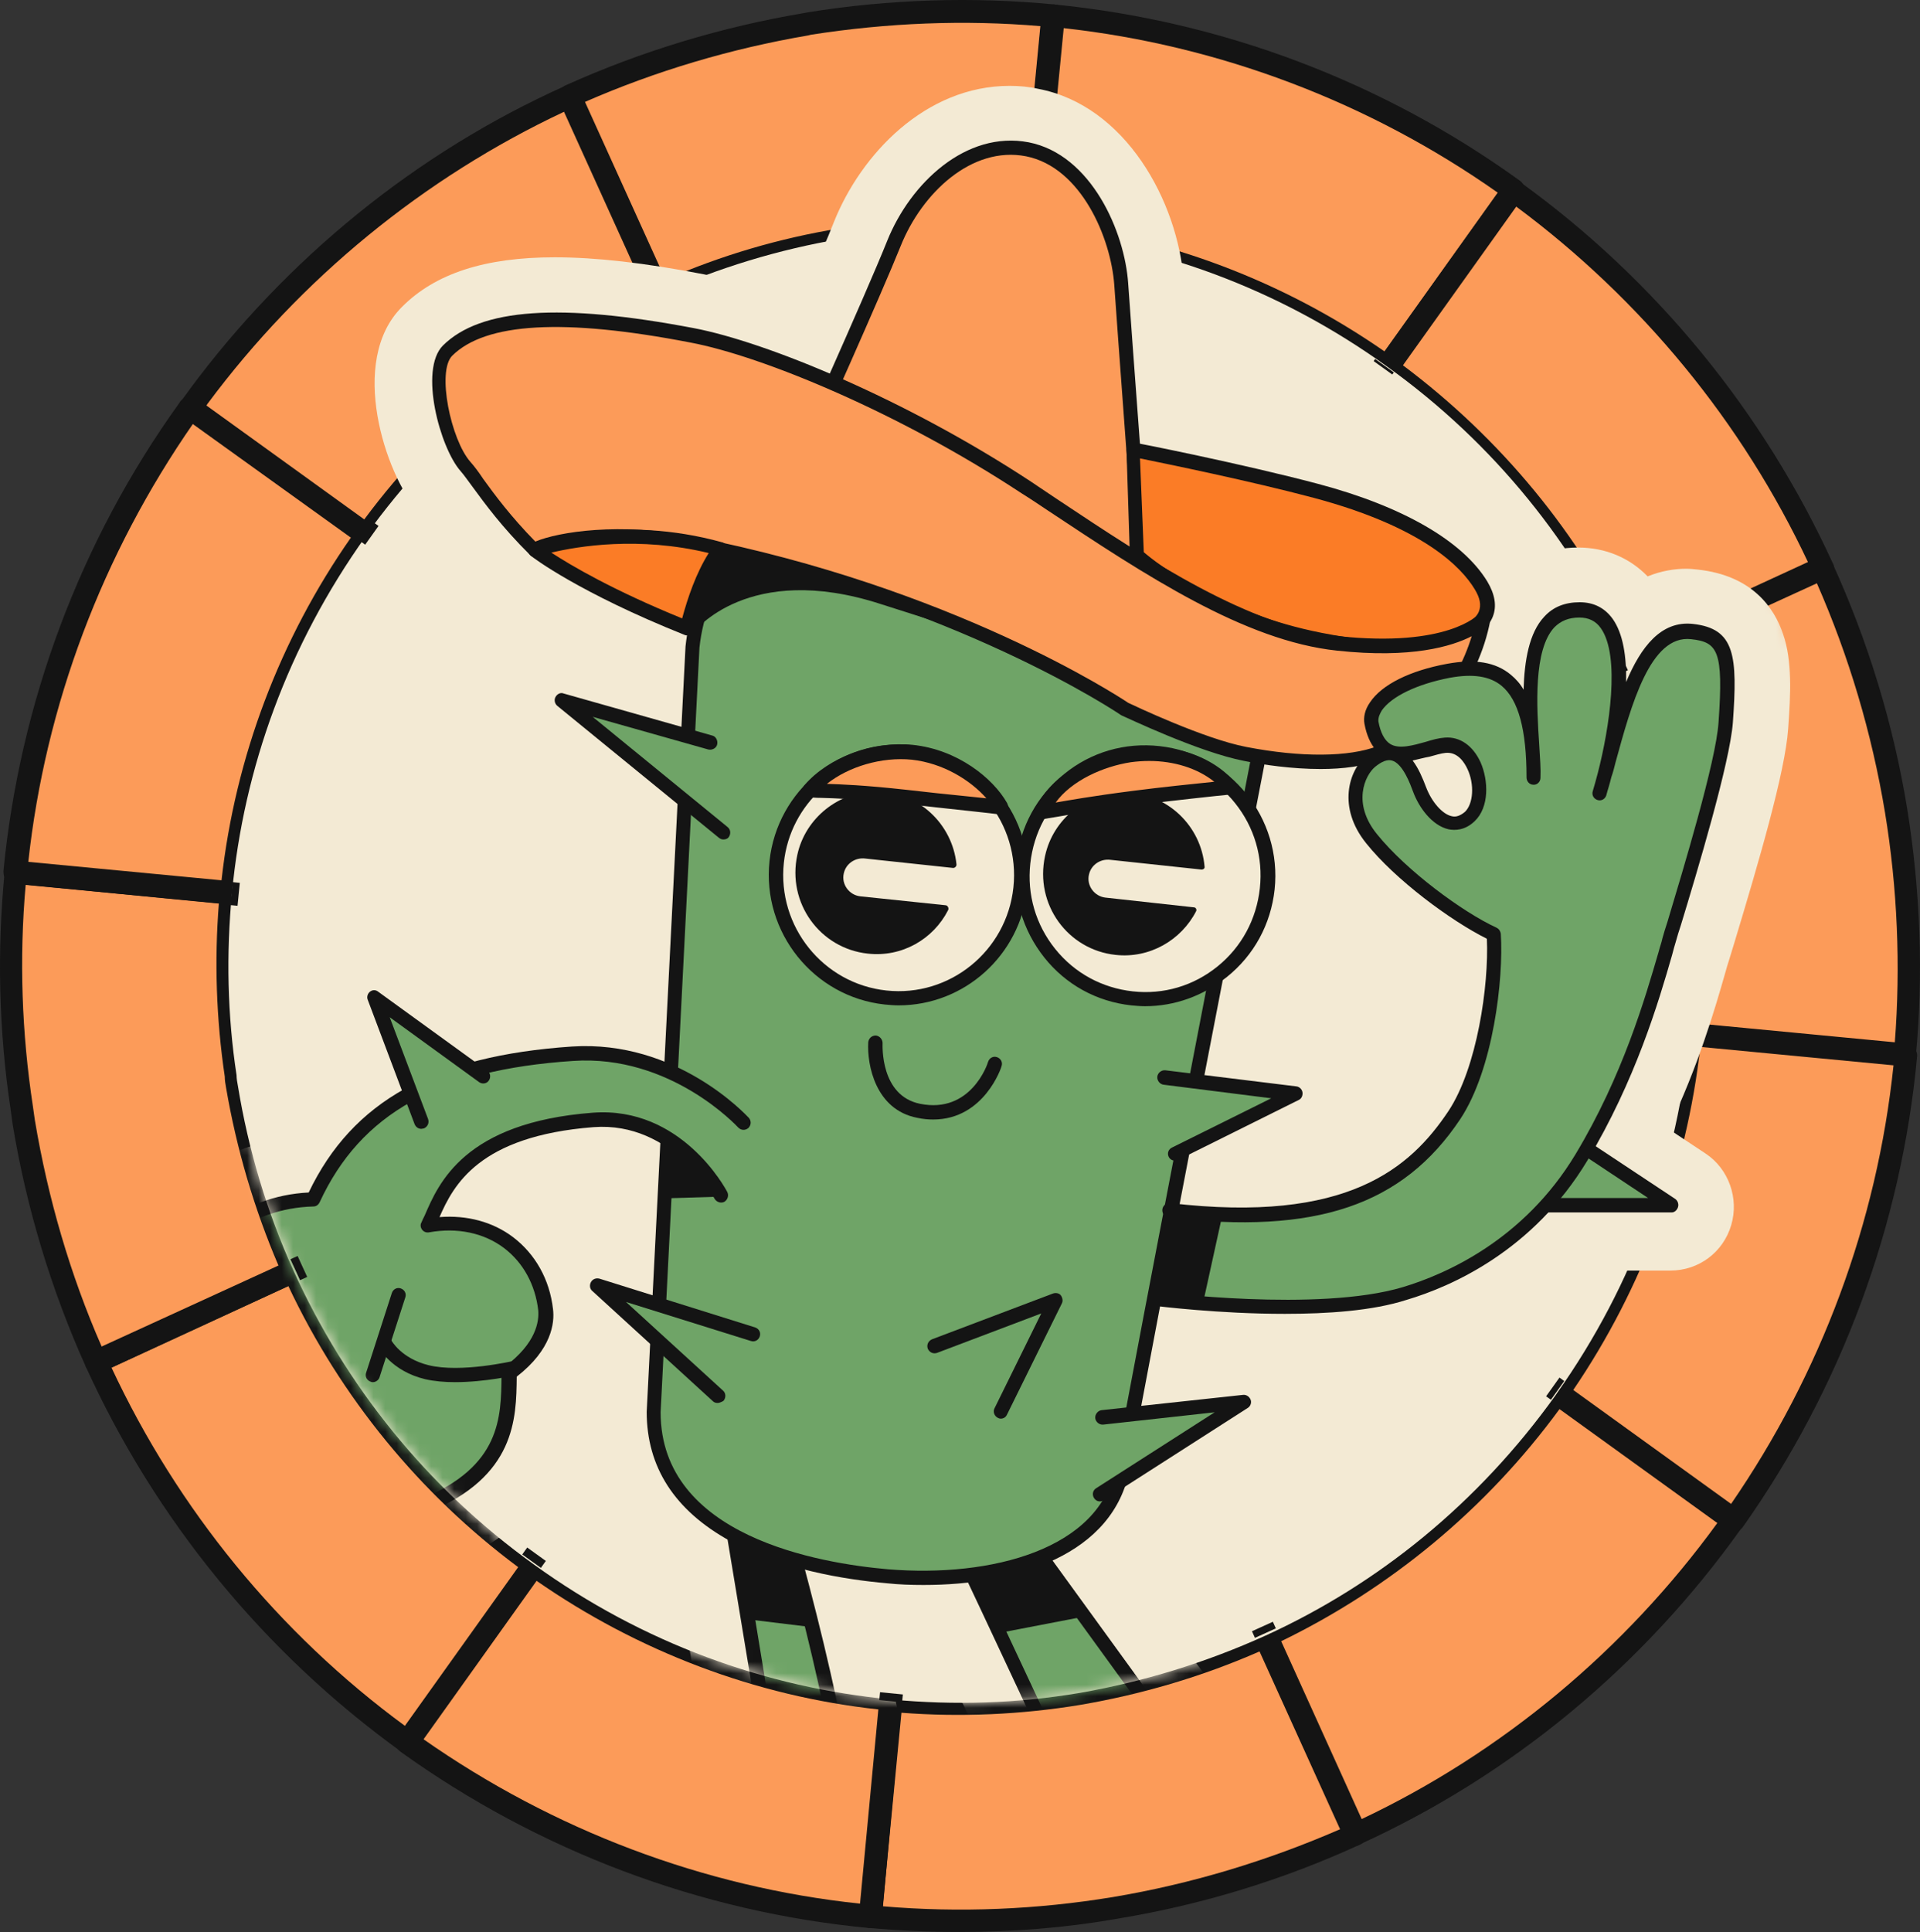 <svg width="167" height="168" viewBox="0 0 167 168" fill="none" xmlns="http://www.w3.org/2000/svg">
<rect x="0" y="0" width="167" height="168" fill="#333333" stroke="none"/>
<path d="M89.788 20.315C84.32 19.742 78.794 19.971 73.383 20.83L73.155 20.888C67.743 21.804 62.389 23.407 57.376 25.698L49.572 8.404C56.123 5.426 63.072 3.365 70.136 2.162L70.42 2.105C77.427 0.959 84.548 0.73 91.668 1.418L89.788 20.315Z" fill="#FC9B59"/>
<path d="M57.376 26.614C56.977 26.614 56.635 26.385 56.464 26.041L48.661 8.747C48.547 8.518 48.547 8.232 48.661 8.003C48.775 7.774 48.945 7.545 49.173 7.43C55.781 4.452 62.787 2.333 69.965 1.131L70.25 1.074C77.37 -0.072 84.605 -0.301 91.725 0.387C92.295 0.444 92.693 0.902 92.636 1.475L90.814 20.372C90.814 20.658 90.643 20.887 90.472 21.059C90.244 21.231 90.016 21.288 89.731 21.288C84.377 20.773 78.965 20.945 73.553 21.803L73.383 21.861C68.028 22.777 62.788 24.323 57.832 26.556C57.604 26.614 57.49 26.614 57.376 26.614ZM50.882 8.862L57.888 24.323C62.73 22.204 67.8 20.715 73.041 19.857L73.269 19.799C78.452 18.94 83.75 18.768 88.934 19.169L90.529 2.276C83.864 1.704 77.142 1.99 70.534 3.021L70.307 3.078C63.585 4.223 57.034 6.17 50.882 8.862Z" fill="#141414"/>
<path d="M131.599 16.535L120.606 31.939C111.15 25.125 100.497 21.288 89.731 20.257L91.554 1.36C105.567 2.791 119.352 7.716 131.599 16.535Z" fill="#FC9B59"/>
<path d="M120.604 32.969C120.376 32.969 120.205 32.912 120.034 32.797C111.091 26.327 100.553 22.375 89.672 21.287C89.103 21.23 88.704 20.772 88.761 20.199L90.584 1.302C90.584 1.016 90.754 0.787 90.925 0.615C91.153 0.443 91.382 0.386 91.666 0.386C106.249 1.817 120.262 7.086 132.224 15.733C132.452 15.905 132.566 16.134 132.623 16.363C132.68 16.649 132.623 16.878 132.452 17.107L121.458 32.511C121.23 32.855 120.946 32.969 120.604 32.969ZM90.869 19.398C101.464 20.6 111.604 24.437 120.433 30.564L130.288 16.763C119.066 8.861 106.021 3.936 92.521 2.447L90.869 19.398Z" fill="#141414"/>
<path d="M158.599 49.404L141.452 57.307C137.009 47.514 130.002 38.696 120.66 31.996L131.654 16.592C143.73 25.296 152.788 36.691 158.599 49.404Z" fill="#FC9B59"/>
<path d="M141.395 58.28C140.996 58.28 140.654 58.051 140.483 57.707C135.983 47.8 128.863 39.153 120.033 32.797C119.577 32.453 119.463 31.824 119.805 31.423L130.799 16.019C130.97 15.79 131.198 15.675 131.426 15.618C131.711 15.56 131.939 15.618 132.166 15.79C144.015 24.322 153.414 35.832 159.452 49.06C159.566 49.289 159.566 49.576 159.452 49.805C159.338 50.034 159.167 50.263 158.939 50.377L141.794 58.28C141.68 58.28 141.566 58.28 141.395 58.28ZM122.027 31.766C130.515 38.123 137.407 46.426 141.907 55.989L157.287 48.946C151.534 36.691 142.762 26.04 131.882 17.966L122.027 31.766Z" fill="#141414"/>
<path d="M165.721 91.78L146.923 89.948C147.435 84.45 147.207 78.953 146.353 73.57C145.442 67.958 143.789 62.461 141.397 57.249L158.543 49.347C161.619 56.104 163.784 63.205 164.923 70.42C166.119 77.521 166.404 84.679 165.721 91.78Z" fill="#FC9B59"/>
<path d="M165.721 92.754C165.664 92.754 165.664 92.754 165.607 92.754L146.809 90.921C146.24 90.864 145.841 90.406 145.898 89.833C146.41 84.45 146.182 79.067 145.328 73.742C144.416 68.187 142.765 62.804 140.429 57.708C140.315 57.478 140.315 57.192 140.429 56.963C140.543 56.734 140.714 56.505 140.942 56.391L158.088 48.488C158.601 48.259 159.17 48.488 159.398 49.003C162.474 55.761 164.696 62.976 165.892 70.363C167.031 77.464 167.316 84.737 166.633 91.895C166.633 92.181 166.462 92.41 166.291 92.582C166.177 92.696 165.949 92.754 165.721 92.754ZM148.005 89.031L164.81 90.635C165.322 83.992 165.038 77.235 163.955 70.649C162.816 63.778 160.823 57.078 158.031 50.721L142.651 57.765C144.816 62.747 146.41 68.015 147.265 73.398C148.176 78.609 148.404 83.878 148.005 89.031Z" fill="#141414"/>
<path d="M150.739 132.152L135.417 121.1C142.138 111.536 145.955 100.828 146.923 89.948L165.721 91.78C164.411 105.867 159.512 119.84 150.739 132.152Z" fill="#FC9B59"/>
<path d="M150.74 133.182C150.512 133.182 150.342 133.125 150.171 133.01L134.848 121.958C134.392 121.615 134.278 121.042 134.62 120.584C141.056 111.536 144.93 100.885 145.956 89.89C145.956 89.604 146.126 89.375 146.297 89.203C146.525 89.031 146.753 88.974 147.038 88.974L165.836 90.806C166.405 90.864 166.804 91.322 166.747 91.894C165.38 106.554 160.139 120.699 151.595 132.781C151.424 133.01 151.196 133.125 150.968 133.182C150.854 133.182 150.797 133.182 150.74 133.182ZM136.841 120.87L150.569 130.777C158.374 119.439 163.272 106.325 164.696 92.639L147.892 91.035C146.696 101.687 142.88 111.994 136.841 120.87Z" fill="#141414"/>
<path d="M150.739 132.152L150.625 132.324C141.91 144.521 130.574 153.626 117.871 159.467L110.067 142.23C119.808 137.764 128.58 130.72 135.302 121.329L135.416 121.157L150.739 132.152Z" fill="#FC9B59"/>
<path d="M117.871 160.498C117.757 160.498 117.643 160.498 117.529 160.441C117.301 160.327 117.073 160.155 116.959 159.926L109.155 142.689C108.927 142.174 109.155 141.601 109.668 141.372C119.523 136.848 128.124 129.69 134.504 120.757L134.618 120.585C134.789 120.356 135.017 120.241 135.245 120.184C135.53 120.127 135.758 120.184 135.986 120.356L151.309 131.408C151.536 131.58 151.65 131.809 151.707 132.038C151.764 132.267 151.708 132.553 151.537 132.782L151.423 132.954C142.935 144.865 131.485 154.371 118.269 160.384C118.155 160.498 118.042 160.498 117.871 160.498ZM111.377 142.746L118.383 158.208C130.631 152.424 141.34 143.491 149.372 132.439L135.643 122.532C129.32 131.179 120.947 138.108 111.377 142.746Z" fill="#141414"/>
<path d="M117.87 159.525C111.205 162.617 104.141 164.736 96.964 165.939C89.957 167.084 82.837 167.37 75.716 166.683L77.539 147.786C83.007 148.301 88.533 148.129 93.888 147.213C99.47 146.297 104.882 144.636 110.065 142.231L117.87 159.525Z" fill="#FC9B59"/>
<path d="M83.464 168C80.844 168 78.223 167.885 75.66 167.656C75.375 167.656 75.147 167.485 74.976 167.313C74.805 167.084 74.749 166.855 74.749 166.568L76.572 147.671C76.629 147.098 77.084 146.698 77.653 146.755C83.008 147.27 88.42 147.098 93.774 146.182C99.3 145.266 104.654 143.605 109.724 141.315C109.952 141.2 110.237 141.2 110.465 141.315C110.693 141.429 110.921 141.601 111.035 141.83L118.838 159.067C119.066 159.582 118.839 160.155 118.326 160.384C111.604 163.476 104.484 165.652 97.135 166.855C92.578 167.656 88.021 168 83.464 168ZM76.799 165.767C83.464 166.339 90.186 166.053 96.794 164.965C103.629 163.82 110.237 161.815 116.56 159.067L109.553 143.605C104.597 145.781 99.357 147.328 94.002 148.244C88.819 149.103 83.578 149.332 78.337 148.931L76.799 165.767Z" fill="#141414"/>
<path d="M75.716 166.683C61.646 165.366 47.747 160.384 35.442 151.508L46.436 136.103C55.949 142.975 66.658 146.812 77.538 147.843L75.716 166.683Z" fill="#FC9B59"/>
<path d="M75.716 167.656C75.659 167.656 75.659 167.656 75.602 167.656C60.962 166.281 46.834 160.956 34.815 152.309C34.359 151.965 34.246 151.335 34.587 150.935L45.581 135.53C45.923 135.072 46.493 134.958 46.949 135.301C56.006 141.829 66.544 145.781 77.595 146.812C77.88 146.812 78.108 146.983 78.279 147.155C78.45 147.384 78.507 147.613 78.507 147.9L76.684 166.797C76.627 167.255 76.228 167.656 75.716 167.656ZM36.809 151.221C48.088 159.123 61.19 164.105 74.804 165.537L76.399 148.644C65.746 147.499 55.493 143.605 46.607 137.42L36.809 151.221Z" fill="#141414"/>
<path d="M46.439 136.046L35.445 151.45C23.254 142.689 14.197 131.179 8.387 118.409L25.533 110.506C29.976 120.413 37.039 129.289 46.439 136.046Z" fill="#FC9B59"/>
<path d="M35.445 152.48C35.217 152.48 35.046 152.423 34.875 152.309C22.97 143.719 13.513 132.151 7.475 118.866C7.247 118.351 7.475 117.778 7.988 117.549L25.134 109.646C25.362 109.532 25.647 109.532 25.875 109.646C26.103 109.761 26.331 109.933 26.445 110.162C30.945 120.183 38.065 128.83 47.008 135.301C47.236 135.473 47.35 135.702 47.407 135.931C47.464 136.217 47.407 136.446 47.236 136.675L36.242 152.079C36.014 152.309 35.73 152.48 35.445 152.48ZM9.697 118.923C15.45 131.235 24.223 142.001 35.217 150.075L45.071 136.275C36.527 129.918 29.634 121.5 25.077 111.822L9.697 118.923Z" fill="#141414"/>
<path d="M25.529 110.564L8.383 118.466C5.364 111.766 3.256 104.78 2.06 97.565C2.003 97.164 1.946 96.763 1.889 96.362C0.864 89.605 0.693 82.733 1.377 75.861L20.175 77.694C19.662 82.962 19.776 88.288 20.573 93.556C20.63 93.842 20.63 94.186 20.687 94.472C21.599 99.97 23.193 105.41 25.529 110.564Z" fill="#FC9B59"/>
<path d="M8.385 119.439C8.271 119.439 8.157 119.439 8.043 119.382C7.815 119.268 7.587 119.096 7.473 118.867C4.454 112.167 2.29 105.009 1.094 97.736C1.037 97.335 0.98 96.934 0.923 96.476C-0.103 89.662 -0.273 82.675 0.41 75.746C0.467 75.174 0.923 74.773 1.492 74.83L20.29 76.663C20.575 76.663 20.803 76.834 20.974 77.006C21.145 77.235 21.202 77.464 21.202 77.751C20.689 82.904 20.803 88.173 21.601 93.327C21.658 93.613 21.657 93.957 21.715 94.243C22.626 99.74 24.221 105.066 26.5 110.105C26.727 110.62 26.499 111.193 25.987 111.422L8.841 119.325C8.67 119.382 8.499 119.439 8.385 119.439ZM2.233 76.949C1.664 83.363 1.891 89.834 2.86 96.19C2.917 96.591 2.973 96.992 3.03 97.392C4.17 104.207 6.107 110.85 8.841 117.091L24.221 110.048C22.113 105.123 20.575 99.912 19.664 94.587C19.607 94.243 19.55 93.957 19.55 93.613C18.809 88.631 18.639 83.534 19.038 78.552L2.233 76.949Z" fill="#141414"/>
<path d="M20.122 77.694L1.324 75.861C2.691 61.831 7.647 47.973 16.362 35.661L16.477 35.49L31.799 46.542L31.685 46.714C25.021 56.162 21.204 66.871 20.122 77.694Z" fill="#FC9B59"/>
<path d="M20.121 78.667C20.064 78.667 20.064 78.667 20.007 78.667L1.209 76.835C0.924 76.835 0.697 76.663 0.526 76.491C0.355 76.319 0.298 76.033 0.298 75.747C1.722 61.144 6.963 47.057 15.564 35.089L15.678 34.917C16.02 34.459 16.647 34.344 17.046 34.688L32.368 45.74C32.824 46.084 32.938 46.656 32.596 47.114L32.483 47.286C26.046 56.277 22.115 66.814 21.033 77.751C21.09 78.266 20.634 78.667 20.121 78.667ZM2.462 74.945L19.267 76.549C20.463 65.84 24.336 55.59 30.546 46.714L16.817 36.807C8.899 48.203 3.943 61.316 2.462 74.945Z" fill="#141414"/>
<path d="M57.373 25.64C47.803 29.992 39.144 36.75 32.422 45.798C32.252 46.027 32.08 46.256 31.91 46.542L16.586 35.49C16.814 35.146 17.042 34.803 17.327 34.516C25.985 22.777 37.15 14.016 49.568 8.404L57.373 25.64Z" fill="#FC9B59"/>
<path d="M31.911 47.515C31.683 47.515 31.512 47.458 31.341 47.343L15.961 36.291C15.505 35.948 15.391 35.375 15.733 34.917C15.961 34.574 16.246 34.23 16.474 33.886C24.961 22.433 36.24 13.271 49.114 7.487C49.627 7.258 50.196 7.487 50.424 8.003L58.228 25.297C58.342 25.526 58.342 25.812 58.228 26.041C58.114 26.27 57.943 26.499 57.715 26.614C48.032 30.966 39.544 37.837 33.164 46.484C32.993 46.714 32.822 46.943 32.651 47.172C32.48 47.401 32.196 47.515 31.911 47.515ZM17.955 35.261L31.683 45.167C38.063 36.578 46.437 29.706 56.064 25.182L49.057 9.721C36.867 15.447 26.158 24.209 18.069 35.089C18.012 35.146 18.012 35.203 17.955 35.261Z" fill="#141414"/>
<path d="M135.416 121.157L135.302 121.329C128.58 130.72 119.865 137.764 110.067 142.231C104.883 144.578 99.471 146.239 93.889 147.213C88.477 148.129 83.008 148.301 77.54 147.785C66.66 146.755 55.951 142.918 46.438 136.046C37.039 129.289 30.032 120.413 25.532 110.506C23.196 105.352 21.601 99.969 20.69 94.415C20.633 94.128 20.576 93.785 20.576 93.498C19.779 88.287 19.665 82.962 20.178 77.636C21.203 66.813 25.019 56.162 31.798 46.656L31.912 46.484C32.083 46.255 32.254 46.026 32.425 45.74C39.147 36.692 47.748 29.877 57.375 25.582C62.445 23.292 67.743 21.689 73.154 20.772L73.382 20.715C78.793 19.856 84.319 19.627 89.787 20.2C100.553 21.23 111.206 25.067 120.662 31.882C130.004 38.582 137.01 47.4 141.454 57.193C143.846 62.404 145.498 67.901 146.41 73.513C147.321 78.896 147.492 84.393 146.979 89.891C145.954 100.828 142.194 111.594 135.416 121.157Z" fill="#F3EAD4"/>
<mask id="mask0_1077_182" style="mask-type:alpha" maskUnits="userSpaceOnUse" x="19" y="1" width="142" height="148">
<path d="M135.416 121.157L135.302 121.329C128.58 130.721 119.865 137.764 110.067 142.231C104.883 144.579 99.471 146.239 93.889 147.213C88.477 148.129 83.008 148.301 77.54 147.785C66.66 146.755 55.951 142.918 46.438 136.046C37.039 129.289 30.032 120.413 25.532 110.506C23.196 105.352 21.601 99.969 20.69 94.415C20.633 94.128 20.576 93.785 20.576 93.498C19.779 88.287 19.665 82.962 20.178 77.636C21.203 66.813 25.019 56.162 31.798 46.656L31.912 46.484C20.576 42.306 20.69 34.839 26.667 34.839C33.389 25.791 34.908 17.728 44.535 13.433C49.605 11.143 56.495 9.869 61.907 8.953L69.848 5.966C75.26 5.107 83.737 0.546 89.205 1.119C99.972 2.15 111.206 25.067 120.662 31.882C130.004 38.582 150.279 42.469 154.722 52.261C157.115 57.472 159.522 72.024 160.433 77.636C161.345 83.019 160.946 100.529 160.433 106.026C159.408 116.964 142.194 111.594 135.416 121.157Z" fill="#F3EAD4"/>
</mask>
<g mask="url(#mask0_1077_182)">
<path d="M109.506 199.114C107.378 199.114 105.396 198.598 103.781 197.564C95.265 192.362 95.449 182.621 95.559 176.791C95.596 175.647 95.596 174.098 95.522 173.507C94.091 170.26 85.502 151.848 81.208 142.734C80.914 142.734 80.584 142.734 80.29 142.734C79.116 142.734 77.941 142.698 76.803 142.587C76.766 142.587 76.766 142.587 76.73 142.587C79.556 154.505 79.446 158.453 78.859 160.667C78.565 161.811 77.978 163.176 76.473 164.984C79.372 166.201 81.978 168.046 84.217 170.445C89.686 176.274 90.604 181.625 91.081 184.503C91.154 184.945 91.228 185.314 91.265 185.536C92.072 189.004 90.824 191.329 89.98 192.362C88.438 194.318 86.089 195.314 82.933 195.314C81.905 195.314 75.849 195.166 66.71 194.945H66.232C60.286 194.797 54.707 194.65 53.166 194.613C50.45 194.576 43.88 193.469 41.641 184.392C37.787 168.932 48.321 162.29 55.295 157.899C59.809 155.058 61.644 153.656 61.424 152.291C61.057 149.893 59.919 142.993 58.892 136.905C52.725 132.551 51.367 126.905 51.367 122.736V122.625L51.514 119.673C51.074 120.411 50.486 121.186 49.789 121.924C49.495 126.13 47.99 132.366 39.108 136.056C37.567 136.683 35.878 137.015 34.116 137.015C32.281 137.015 30.373 136.683 28.427 135.982C28.097 135.871 27.767 135.761 27.473 135.65C26.372 136.056 25.051 136.351 23.546 136.351C22.922 136.351 22.298 136.314 21.71 136.204C20.352 135.982 19.068 135.392 17.893 134.543C17.71 134.396 17.526 134.285 17.379 134.137L17.269 134.063C16.902 133.731 16.535 133.362 16.205 132.993C12.571 132.071 10.516 129.968 9.378 128.16C6.845 124.175 6.772 118.382 9.194 112.22C11.947 105.209 17.306 100.487 23.766 99.158C25.197 96.797 26.959 94.731 29.015 93.033L27.4 88.753C26.519 86.428 27.253 83.882 29.198 82.37C30.152 81.632 31.364 81.226 32.575 81.226C33.749 81.226 34.85 81.595 35.805 82.296L42.375 87.056C44.54 86.613 46.889 86.318 49.459 86.17C49.936 86.133 50.45 86.133 50.927 86.133C51.661 86.133 52.395 86.17 53.129 86.244L53.827 72.223L45.348 65.323C43.329 63.663 42.705 60.785 43.916 58.46C44.357 57.574 45.018 56.837 45.788 56.357C46.082 56.172 45.311 55.287 45.311 55.287L42.411 51.745C39.806 49.125 38.117 46.837 37.089 45.435C36.796 45.029 36.429 44.55 36.319 44.402C33.566 41.303 30.226 31.414 34.961 26.691C37.86 23.776 42.191 22.374 48.247 22.374C51.808 22.374 56.066 22.854 61.204 23.85C63.553 24.293 66.379 25.141 69.536 26.322C71.004 23.001 72.032 20.603 72.546 19.275C74.895 13.408 80.51 7.467 87.814 7.467C88.659 7.467 89.503 7.541 90.31 7.726C97.871 9.165 102.459 17.467 102.973 24.514C103.083 25.916 103.303 29.348 103.707 34.661C107.231 35.399 112.076 36.469 115.82 37.502C121.912 39.126 129.914 42.299 133.474 48.166C133.511 48.239 133.548 48.313 133.584 48.35C134.722 47.87 135.933 47.612 137.255 47.612C139.64 47.612 141.733 48.498 143.311 50.121C144.485 49.641 145.66 49.457 146.651 49.457C146.981 49.457 147.348 49.494 147.679 49.531C152.413 50.047 154.322 52.852 155.093 55.139C155.9 57.501 155.754 60.268 155.533 63.367C155.276 67.131 152.964 74.99 150.835 82.038L150.395 83.477C150.285 83.809 150.174 84.178 150.064 84.584C149.147 87.794 147.715 92.701 145.109 98.162L148.339 100.302C150.358 101.63 151.276 104.213 150.578 106.538C149.881 108.899 147.752 110.486 145.293 110.486H136.631C132.079 114.766 127.124 116.906 123.637 117.939C120.848 118.751 117.251 119.231 112.92 119.304C113.067 119.563 113.214 119.858 113.324 120.153C114.168 122.588 113.25 125.282 111.085 126.684L101.652 132.735C100.881 134.322 99.817 135.724 98.495 136.978L110.02 152.844C111.892 150.926 114.315 148.86 117.361 147.088C119.49 145.834 123.931 143.731 129.4 143.731C132.226 143.731 134.942 144.321 137.365 145.428C140.778 147.015 145.843 151.368 141.329 162.807C136.924 174.024 131.786 182.658 124.739 190.886C120.261 196.052 114.682 199.114 109.506 199.114Z" fill="#F3EAD4"/>
<path d="M147.165 54.622C144.045 54.253 142.247 57.574 140.925 61.411C141.219 58.533 141.109 55.655 139.934 54.032C139.31 53.146 138.43 52.703 137.328 52.703C136.154 52.703 135.2 53.109 134.502 53.847C132.997 55.434 132.74 58.422 132.777 61.3C132.373 60.267 131.859 59.456 131.162 58.902C130.355 58.238 129.364 57.869 128.116 57.832C128.703 56.577 129.143 55.286 129.4 53.921C129.474 53.81 129.547 53.663 129.621 53.515C129.951 52.666 129.804 51.707 129.18 50.674C127.088 47.242 121.913 44.254 114.609 42.298C108.589 40.675 100.588 39.088 98.973 38.756C98.532 32.926 98.092 26.764 97.945 24.661C97.651 20.27 94.825 13.592 89.466 12.595C84.181 11.562 79.409 16.064 77.427 21.008C76.473 23.369 74.308 28.351 72.326 32.778C67.554 30.712 63.296 29.31 60.323 28.756C48.761 26.543 41.898 26.985 38.705 30.196C36.723 32.188 38.558 38.904 40.246 40.822C40.54 41.154 40.907 41.634 41.347 42.261C42.302 43.553 43.696 45.471 45.825 47.648L45.715 47.685L46.266 48.091L46.449 48.276L46.486 48.239C47.44 48.903 51.551 51.707 59.626 54.954L60.03 55.102C59.956 55.471 59.92 55.803 59.883 56.172L58.048 92.7C55.735 91.741 52.983 91.04 49.826 91.261C46.633 91.483 43.806 91.889 41.311 92.59L32.795 86.428C32.685 86.354 32.502 86.354 32.392 86.428C32.282 86.538 32.208 86.686 32.281 86.834L35.328 94.951C31.621 97.017 28.942 99.969 27.07 103.954C21.234 104.176 16.499 107.865 14.04 114.101C12.278 118.603 12.168 122.772 13.783 125.281C14.884 126.978 16.682 127.938 19.178 128.085C19.619 128.823 20.169 129.598 20.83 130.152L20.866 130.188C21.344 130.594 21.931 130.89 22.592 131C24.941 131.406 26.886 130.188 27.473 129.746C27.51 129.783 27.547 129.783 27.62 129.82C28.244 130.262 28.978 130.594 29.859 130.89C31.034 131.332 32.502 131.738 34.08 131.738C35.071 131.738 36.099 131.591 37.09 131.148C44.504 128.085 44.577 123.362 44.614 119.562V119.451C47.66 117.164 47.917 114.913 47.771 113.769C47.477 111.26 46.302 109.12 44.431 107.718C42.595 106.352 40.246 105.762 37.75 106.094C37.787 106.057 37.787 106.02 37.824 105.947C38.962 103.29 41.054 98.383 51.624 97.571C54.084 97.386 56.102 98.087 57.717 99.084L56.506 122.698C56.506 127.347 58.855 131.037 63.48 133.62C64.471 139.634 65.976 148.674 66.416 151.442C67.187 156.386 62.893 159.079 57.938 162.216C51.221 166.459 43.586 171.256 46.523 183.1C47.807 188.266 50.854 189.372 53.203 189.409C54.781 189.446 60.58 189.594 66.746 189.741C74.197 189.926 81.868 190.11 82.896 190.11C83.85 190.11 85.209 190 85.943 189.114C86.42 188.524 86.493 187.712 86.273 186.642C86.163 186.236 86.09 185.793 86.016 185.277C85.576 182.62 84.878 178.598 80.474 173.912C74.785 167.861 67.517 167.935 63.737 168.488C67.114 166.348 73.17 162.216 73.904 159.338C74.785 155.869 71.885 143.804 69.83 136.092C72.509 136.793 75.115 137.162 77.207 137.31C78.272 137.384 79.299 137.457 80.327 137.457C81.685 137.457 83.043 137.383 84.291 137.236C88.145 145.464 99.009 168.599 100.294 171.588C100.735 172.621 100.698 174.54 100.661 176.79C100.551 182.141 100.441 189.446 106.46 193.099C107.304 193.616 108.369 193.874 109.543 193.874C112.773 193.874 117.031 191.882 120.995 187.269C127.675 179.521 132.483 171.293 136.704 160.666C138.98 154.873 138.54 151.331 135.346 149.818C130.024 147.346 123.931 148.932 120.041 151.257C116.334 153.434 113.691 156.128 112.113 158.009C111.709 158.489 110.534 160.002 109.91 161.035L91.302 135.391C95.119 133.694 97.431 130.963 98.018 127.532C98.385 125.502 99.376 120.078 100.698 113.179C101.836 113.326 106.607 113.88 111.819 113.88C115.49 113.88 119.38 113.621 122.317 112.736C126.097 111.592 133.181 108.53 137.842 100.781C142.026 93.844 144.008 87.018 145.183 82.959C145.293 82.517 145.44 82.148 145.513 81.779C145.623 81.373 145.77 80.893 145.954 80.34C147.349 75.764 150.211 66.281 150.432 62.813C150.799 57.205 150.652 55.028 147.165 54.622ZM127.602 70.82C127.161 71.263 126.684 71.41 126.17 71.263C125.106 71.004 124.152 69.676 123.748 68.569C123.418 67.647 122.94 66.577 122.28 65.913C122.94 65.839 123.601 65.654 124.262 65.47C124.812 65.322 125.326 65.175 125.73 65.138C127.015 65.027 127.712 66.208 127.932 66.724C128.556 68.2 128.446 70.008 127.602 70.82ZM114.865 66.651C116.224 66.651 117.545 66.54 118.793 66.245C117.508 67.536 116.774 70.414 119.05 73.218C121.619 76.428 126.537 80.044 129.621 81.52C129.841 85.395 128.923 92.811 126.244 96.87C121.546 103.954 114.352 106.426 102.239 105.098C104.955 90.929 108.222 74.104 109.764 66.208C111.195 66.429 113.03 66.651 114.865 66.651Z" fill="#141414"/>
<path d="M83.302 134.21C83.302 134.21 99.085 167.824 100.663 171.477C102.241 175.13 98.314 187.712 106.646 192.804C109.765 194.722 115.675 192.878 120.63 187.085C126.576 180.185 131.641 172.325 136.266 160.592C138.541 154.799 137.991 151.626 135.128 150.298C130.283 148.047 124.374 149.228 120.189 151.7C113.105 155.869 109.912 161.883 109.912 161.883L109.765 161.699L87.743 131.332" fill="#6FA467"/>
<path d="M109.509 194.169C108.261 194.169 107.196 193.874 106.316 193.358C100.223 189.631 100.333 182.252 100.443 176.864C100.48 174.651 100.516 172.732 100.076 171.736C98.534 168.12 82.898 134.801 82.715 134.469C82.568 134.174 82.715 133.805 83.008 133.657C83.302 133.51 83.669 133.657 83.816 133.952C83.963 134.284 99.635 167.603 101.177 171.256C101.691 172.511 101.691 174.429 101.617 176.901C101.544 181.993 101.397 188.93 106.903 192.325C109.582 193.948 115.125 192.546 120.116 186.716C126.686 179.041 131.495 170.924 135.642 160.408C138.358 153.508 136.486 151.7 134.835 150.925C129.879 148.638 124.007 150.224 120.483 152.291C113.62 156.312 110.463 162.179 110.426 162.253L109.876 161.958L109.362 162.327L87.193 131.775C87.009 131.517 87.046 131.111 87.34 130.927C87.597 130.742 88 130.779 88.184 131.074L109.802 160.851C109.839 160.777 109.913 160.703 109.949 160.629C110.316 160.039 110.977 159.117 111.858 158.047C113.436 156.165 116.079 153.434 119.823 151.257C123.787 148.933 129.953 147.346 135.312 149.818C138.615 151.368 139.092 154.984 136.78 160.888C132.596 171.551 127.714 179.779 121.034 187.565C117.107 192.177 112.775 194.169 109.509 194.169Z" fill="#141414"/>
<path d="M62.965 127.975C62.965 127.975 66.159 147.124 66.819 151.442C68.728 163.581 41.897 162.806 46.962 183.063C47.293 184.354 48.431 189.003 53.239 189.077C56.762 189.151 81.06 189.778 82.932 189.778C84.804 189.778 86.456 189.299 85.869 186.827C85.281 184.354 85.355 179.779 80.18 174.281C72.215 165.795 61.277 169.558 61.277 169.558C61.277 169.558 72.508 163.101 73.463 159.301C74.747 154.246 67.553 129.635 67.553 129.635" fill="#6FA467"/>
<path d="M82.895 190.406C81.868 190.406 74.16 190.221 66.746 190.037C60.616 189.889 54.78 189.741 53.202 189.705C50.816 189.668 47.66 188.524 46.338 183.247C43.329 171.256 51.036 166.422 57.827 162.142C62.745 159.042 66.966 156.386 66.195 151.589C65.534 147.309 62.341 128.307 62.341 128.122C62.268 127.79 62.525 127.458 62.855 127.421C63.186 127.347 63.516 127.606 63.553 127.938C63.589 128.122 66.746 147.125 67.406 151.405C68.287 157.013 63.516 160.039 58.451 163.212C51.697 167.455 44.723 171.846 47.513 182.952C48.431 186.568 50.339 188.45 53.202 188.487C54.78 188.524 60.616 188.671 66.746 188.819C74.16 189.003 81.831 189.188 82.859 189.188C84.034 189.188 84.768 189.003 85.061 188.598C85.318 188.266 85.355 187.749 85.171 187.011C85.061 186.568 84.988 186.088 84.914 185.572C84.474 183.026 83.85 179.189 79.666 174.724C72.068 166.643 61.534 170.149 61.424 170.186C61.13 170.296 60.8 170.149 60.653 169.854C60.506 169.558 60.616 169.226 60.91 169.079C63.956 167.308 72.068 162.105 72.802 159.19C73.793 155.316 69.352 138.306 66.893 129.856C66.783 129.524 66.966 129.192 67.296 129.082C67.627 128.971 67.957 129.155 68.067 129.487C68.361 130.484 75.335 154.32 74.013 159.485C73.316 162.253 67.994 166.053 64.507 168.304C68.508 167.861 75.188 168.193 80.546 173.875C84.988 178.598 85.685 182.657 86.126 185.351C86.199 185.867 86.272 186.31 86.382 186.716C86.639 187.823 86.529 188.708 86.015 189.336C85.318 190.295 83.886 190.406 82.895 190.406Z" fill="#141414"/>
<path d="M77.207 137.052C68.471 136.314 56.836 132.92 56.836 122.736L60.213 56.209C61.424 44.845 74.417 36.912 85.685 38.129L87.117 38.277C98.385 39.495 111.452 50.232 110.24 61.596C110.24 61.596 98.972 119.6 97.614 127.533C96.256 135.503 85.942 137.79 77.207 137.052Z" fill="#6FA467"/>
<path d="M80.327 137.826C79.262 137.826 78.198 137.79 77.17 137.679C73.39 137.347 67.957 136.461 63.48 133.989C58.671 131.333 56.249 127.569 56.249 122.772L59.626 56.209C60.213 50.637 63.516 45.582 68.875 41.966C73.94 38.535 80.107 36.948 85.796 37.538L87.227 37.686C98.972 38.941 112.149 49.936 110.901 61.67V61.706C110.791 62.297 99.633 119.783 98.275 127.643C96.917 135.244 88.365 137.826 80.327 137.826ZM77.244 136.461C86.199 137.199 95.779 134.727 97.027 127.495C98.385 119.71 109.36 63.072 109.653 61.559C110.791 50.822 98.165 40.158 87.08 38.941L85.649 38.793C75.151 37.649 62.048 45.066 60.837 56.319L57.46 122.809C57.46 133.62 71.298 135.945 77.244 136.461Z" fill="#141414"/>
<path d="M61.792 64.547L48.873 60.895L62.93 72.37" fill="#6FA467"/>
<path d="M62.931 72.998C62.784 72.998 62.674 72.961 62.527 72.85L48.469 61.375C48.249 61.19 48.176 60.858 48.322 60.6C48.469 60.341 48.763 60.194 49.02 60.304L61.94 63.958C62.27 64.031 62.453 64.4 62.38 64.732C62.307 65.064 61.94 65.249 61.609 65.175L51.552 62.334L63.298 71.928C63.555 72.149 63.591 72.518 63.371 72.813C63.298 72.924 63.114 72.998 62.931 72.998Z" fill="#141414"/>
<path d="M65.426 116.02L51.882 111.777L62.416 121.371" fill="#6FA467"/>
<path d="M62.415 121.998C62.268 121.998 62.121 121.961 62.011 121.85L51.514 112.257C51.293 112.072 51.257 111.74 51.404 111.482C51.55 111.223 51.844 111.113 52.138 111.187L65.681 115.43C66.012 115.541 66.195 115.873 66.085 116.205C65.975 116.537 65.645 116.721 65.314 116.611L54.45 113.216L62.892 120.928C63.149 121.149 63.149 121.555 62.929 121.814C62.745 121.924 62.562 121.998 62.415 121.998Z" fill="#141414"/>
<path d="M102.203 100.302L112.664 95.1L101.249 93.697" fill="#6FA467"/>
<path d="M102.204 100.929C101.983 100.929 101.763 100.818 101.653 100.597C101.506 100.302 101.616 99.933 101.947 99.785L110.572 95.505L101.213 94.324C100.882 94.287 100.625 93.955 100.662 93.623C100.699 93.291 101.029 93.032 101.36 93.069L112.775 94.472C113.031 94.508 113.252 94.73 113.288 94.988C113.325 95.246 113.215 95.542 112.958 95.652L102.497 100.855C102.387 100.929 102.314 100.929 102.204 100.929Z" fill="#141414"/>
<path d="M87.045 122.736L91.816 113.068L81.282 117.053" fill="#6FA467"/>
<path d="M87.045 123.363C86.935 123.363 86.862 123.326 86.788 123.289C86.495 123.142 86.348 122.773 86.495 122.477L90.569 114.212L81.503 117.644C81.173 117.754 80.842 117.607 80.695 117.275C80.585 116.943 80.732 116.611 81.062 116.463L91.597 112.478C91.817 112.404 92.11 112.441 92.257 112.625C92.404 112.81 92.477 113.105 92.367 113.326L87.596 122.994C87.486 123.252 87.266 123.363 87.045 123.363Z" fill="#141414"/>
<path d="M95.669 129.931L108.222 121.886L95.89 123.215" fill="#6FA467"/>
<path d="M95.67 130.558C95.45 130.558 95.266 130.447 95.156 130.263C94.973 129.967 95.046 129.598 95.34 129.414L105.653 122.809L95.964 123.879C95.633 123.916 95.303 123.658 95.266 123.325C95.23 122.993 95.487 122.661 95.817 122.624L108.113 121.296C108.406 121.259 108.663 121.444 108.773 121.702C108.883 121.96 108.773 122.292 108.516 122.44L95.964 130.484C95.89 130.521 95.78 130.558 95.67 130.558Z" fill="#141414"/>
<path d="M78.162 86.796C84.041 86.796 88.806 82.006 88.806 76.096C88.806 70.186 84.041 65.396 78.162 65.396C72.284 65.396 67.518 70.186 67.518 76.096C67.518 82.006 72.284 86.796 78.162 86.796Z" fill="#F3EAD4"/>
<path d="M78.162 87.424C77.759 87.424 77.355 87.387 76.951 87.35C70.785 86.686 66.27 81.077 66.931 74.879C67.592 68.68 73.171 64.141 79.337 64.805C85.503 65.47 90.018 71.078 89.357 77.277C88.733 83.107 83.852 87.424 78.162 87.424ZM78.162 66.023C73.097 66.023 68.73 69.861 68.179 75.026C67.592 80.561 71.592 85.542 77.098 86.132C82.604 86.723 87.559 82.701 88.146 77.166C88.733 71.632 84.732 66.65 79.227 66.06C78.86 66.023 78.493 66.023 78.162 66.023Z" fill="#141414"/>
<path d="M99.597 86.871C105.475 86.871 110.241 82.08 110.241 76.171C110.241 70.261 105.475 65.47 99.597 65.47C93.718 65.47 88.953 70.261 88.953 76.171C88.953 82.08 93.718 86.871 99.597 86.871Z" fill="#F3EAD4"/>
<path d="M99.597 87.498C99.194 87.498 98.79 87.461 98.386 87.424C95.376 87.092 92.697 85.616 90.825 83.255C88.953 80.893 88.072 77.942 88.403 74.916C88.733 71.89 90.201 69.197 92.55 67.315C94.899 65.396 97.836 64.548 100.845 64.88C107.012 65.544 111.526 71.152 110.866 77.351C110.535 80.377 109.067 83.07 106.718 84.952C104.626 86.612 102.167 87.498 99.597 87.498ZM99.561 66.06C97.285 66.06 95.083 66.835 93.284 68.311C91.192 70.008 89.908 72.407 89.614 75.1C89.32 77.794 90.091 80.414 91.779 82.517C93.468 84.62 95.854 85.911 98.533 86.207C101.212 86.502 103.818 85.727 105.91 84.03C108.003 82.332 109.287 79.934 109.581 77.24C109.875 74.547 109.104 71.927 107.415 69.824C105.727 67.721 103.341 66.429 100.662 66.134C100.295 66.097 99.928 66.06 99.561 66.06Z" fill="#141414"/>
<path d="M74.822 77.942C73.868 77.832 73.171 76.909 73.391 75.95C73.574 75.101 74.382 74.547 75.263 74.658L82.861 75.47C83.044 75.507 83.228 75.322 83.191 75.138C82.824 71.669 79.924 68.865 76.254 68.828C72.987 68.791 70.051 71.116 69.353 74.326C68.436 78.532 71.335 82.481 75.483 82.924C78.456 83.256 81.172 81.669 82.457 79.16C82.567 78.975 82.42 78.717 82.236 78.717L74.822 77.942Z" fill="#141414"/>
<path d="M96.146 78.053C95.192 77.942 94.495 77.019 94.715 76.06C94.898 75.211 95.706 74.658 96.587 74.769L104.515 75.617C104.662 75.617 104.808 75.507 104.772 75.359C104.478 71.853 101.579 68.975 97.835 68.902C94.531 68.865 91.595 71.189 90.898 74.436C89.98 78.643 92.88 82.591 97.027 83.034C100 83.366 102.753 81.743 104.038 79.233C104.111 79.086 104.001 78.901 103.854 78.901L96.146 78.053Z" fill="#141414"/>
<path d="M78.748 69.308C72.912 68.681 71.224 68.865 70.416 68.754C72.471 66.356 76.215 65.175 79.262 65.47C82.785 65.839 85.832 68.09 87.006 70.23C85.868 70.046 81.758 69.64 78.748 69.308Z" fill="#FC9B59"/>
<path d="M87.043 70.821C87.007 70.821 87.007 70.821 86.97 70.821C86.126 70.71 83.667 70.452 81.317 70.194L78.675 69.898C74.601 69.456 72.545 69.419 71.444 69.382C70.93 69.382 70.6 69.345 70.343 69.308C70.123 69.271 69.939 69.124 69.866 68.902C69.792 68.681 69.829 68.46 69.976 68.275C72.031 65.876 75.885 64.438 79.372 64.77C83.3 65.175 86.383 67.685 87.594 69.825C87.704 70.046 87.704 70.268 87.557 70.489C87.447 70.71 87.264 70.821 87.043 70.821ZM71.921 68.164C73.132 68.201 75.188 68.275 78.858 68.681L81.501 68.976C83.043 69.124 84.621 69.308 85.796 69.419C84.401 67.832 82.015 66.356 79.299 66.061C76.693 65.803 73.83 66.651 71.921 68.164Z" fill="#141414"/>
<path d="M98.753 69.382C92.917 70.12 91.449 70.526 90.642 70.6C91.779 67.869 95.23 66.172 98.239 65.692C101.69 65.139 105.14 66.246 106.938 68.46C105.764 68.57 101.726 68.976 98.753 69.382Z" fill="#FC9B59"/>
<path d="M90.642 71.227C90.459 71.227 90.275 71.116 90.165 70.969C90.018 70.784 90.018 70.562 90.092 70.378C91.303 67.389 95.047 65.581 98.166 65.101C101.837 64.511 105.471 65.692 107.453 68.09C107.6 68.275 107.636 68.496 107.563 68.718C107.489 68.939 107.269 69.087 107.049 69.087C105.874 69.197 101.8 69.64 98.864 70.009C94.863 70.526 92.918 70.858 91.853 71.042C91.34 71.116 91.009 71.19 90.752 71.227C90.679 71.19 90.642 71.227 90.642 71.227ZM99.965 66.172C99.414 66.172 98.901 66.209 98.35 66.282C95.964 66.651 93.212 67.869 91.817 69.788C92.918 69.603 94.9 69.234 98.68 68.754C100.956 68.459 103.819 68.164 105.618 67.98C104.149 66.799 102.094 66.172 99.965 66.172Z" fill="#141414"/>
<path d="M81.171 97.35C80.731 97.35 80.29 97.313 79.777 97.202C76.143 96.501 75.409 92.59 75.519 90.634C75.556 90.302 75.813 90.044 76.18 90.044C76.51 90.081 76.767 90.376 76.767 90.708C76.767 90.893 76.547 95.284 80.034 95.985C84.438 96.87 85.906 92.516 85.943 92.332C86.053 92 86.383 91.815 86.714 91.926C87.044 92.037 87.228 92.369 87.117 92.701C87.117 92.775 85.613 97.35 81.171 97.35Z" fill="#141414"/>
<path d="M90.641 135.392L84.181 137.015L86.53 142.07L94.385 140.558L90.641 135.392Z" fill="#141414"/>
<path d="M69.683 135.871L63.664 133.399L65.058 140.816L70.821 141.517L69.683 135.871Z" fill="#141414"/>
<path d="M57.902 96.575L57.498 104.213L62.416 104.066L64.105 96.649L57.902 96.575Z" fill="#141414"/>
<path d="M64.692 97.645C64.692 97.645 58.746 91.04 49.827 91.631C38.669 92.369 31.181 95.8 27.254 104.287C21.675 104.434 16.867 107.755 14.297 114.212C12.095 119.821 11.765 127.385 19.289 127.791C20.207 129.377 21.198 130.484 22.593 130.706C25.235 131.148 27.401 129.414 27.401 129.414C27.401 129.414 32.503 132.735 36.907 130.927C44.321 127.864 44.211 123.105 44.248 119.378C47.111 117.275 47.551 115.209 47.404 113.88C46.817 108.862 42.56 105.578 37.164 106.538C38.302 104.028 39.843 98.236 51.515 97.35C58.893 96.796 62.637 103.918 62.637 103.918" fill="#6FA467"/>
<path d="M34.044 132.107C31.107 132.107 28.428 130.742 27.437 130.188C26.666 130.705 24.758 131.775 22.482 131.369C20.83 131.074 19.766 129.746 18.922 128.417C16.426 128.196 14.554 127.237 13.453 125.466C11.801 122.883 11.911 118.603 13.71 114.027C16.205 107.755 20.977 103.991 26.85 103.696C30.667 95.726 37.751 91.815 49.753 91.003C58.856 90.413 64.875 96.944 65.132 97.202C65.352 97.46 65.352 97.829 65.095 98.087C64.838 98.309 64.471 98.309 64.214 98.05C64.141 97.977 58.342 91.667 49.827 92.257C38.155 93.032 31.364 96.833 27.804 104.545C27.694 104.766 27.51 104.913 27.253 104.913C21.711 105.061 17.197 108.529 14.847 114.47C13.563 117.717 12.792 122.145 14.48 124.801C15.435 126.277 17.05 127.089 19.289 127.2C19.509 127.2 19.692 127.31 19.802 127.495C20.794 129.192 21.638 129.93 22.666 130.115C25.015 130.521 26.96 128.971 26.997 128.934C27.217 128.749 27.51 128.749 27.731 128.897C27.767 128.934 32.612 132.033 36.686 130.336C43.55 127.495 43.587 123.289 43.623 119.599V119.34C43.623 119.156 43.733 118.972 43.88 118.861C46.67 116.795 46.89 114.876 46.817 113.953C46.56 111.703 45.495 109.784 43.844 108.529C42.082 107.201 39.77 106.721 37.31 107.164C37.09 107.201 36.87 107.127 36.723 106.943C36.576 106.758 36.539 106.5 36.65 106.316C36.723 106.131 36.833 105.91 36.943 105.688C38.155 102.884 40.393 97.608 51.551 96.759C59.259 96.169 63.113 103.364 63.26 103.659C63.407 103.954 63.297 104.323 63.003 104.508C62.709 104.655 62.342 104.544 62.159 104.249C62.122 104.176 58.525 97.497 51.625 98.014C41.641 98.788 39.439 103.069 38.228 105.836C40.614 105.651 42.853 106.242 44.614 107.57C46.56 109.046 47.808 111.26 48.101 113.843C48.248 115.023 47.991 117.348 44.945 119.709C44.908 123.399 44.835 128.38 37.237 131.517C36.136 131.923 35.072 132.107 34.044 132.107Z" fill="#141414"/>
<path d="M32.43 120.19C32.356 120.19 32.32 120.19 32.246 120.153C31.916 120.042 31.733 119.71 31.843 119.378L34.081 112.441C34.191 112.109 34.522 111.924 34.852 112.035C35.182 112.146 35.366 112.478 35.256 112.81L33.017 119.747C32.944 120.005 32.687 120.19 32.43 120.19Z" fill="#141414"/>
<path d="M33.455 116.794C33.455 116.794 34.409 118.639 37.126 119.303C40.135 120.041 44.797 118.934 44.797 118.934" fill="#6FA467"/>
<path d="M39.585 120.189C38.667 120.189 37.787 120.115 36.979 119.931C34.043 119.23 32.942 117.2 32.905 117.09C32.758 116.794 32.868 116.425 33.162 116.241C33.456 116.093 33.823 116.204 34.006 116.499C34.043 116.573 34.887 118.123 37.273 118.713C40.099 119.414 44.614 118.344 44.687 118.344C45.017 118.27 45.348 118.492 45.421 118.824C45.495 119.156 45.274 119.488 44.944 119.562C44.797 119.599 42.191 120.189 39.585 120.189Z" fill="#141414"/>
<path d="M25.382 119.968C25.382 119.968 24.207 121.961 24.868 124.544C25.786 128.234 27.07 129.783 30.117 130.706" fill="#6FA467"/>
<path d="M30.117 131.333C30.043 131.333 30.007 131.333 29.933 131.296C26.703 130.3 25.272 128.64 24.244 124.691C23.547 121.887 24.795 119.747 24.831 119.636C25.015 119.341 25.382 119.23 25.676 119.415C25.969 119.599 26.079 119.968 25.896 120.264C25.896 120.3 24.868 122.109 25.455 124.359C26.336 127.902 27.474 129.23 30.3 130.079C30.631 130.189 30.814 130.522 30.704 130.854C30.631 131.186 30.41 131.333 30.117 131.333Z" fill="#141414"/>
<path d="M20.719 116.905C20.719 116.905 18.7 119.488 18.407 122.144C18.003 125.908 19.324 128.454 21.013 129.967" fill="#6FA467"/>
<path d="M21.013 130.595C20.866 130.595 20.719 130.558 20.609 130.447C19.361 129.303 17.306 126.72 17.82 122.108C18.113 119.304 20.169 116.647 20.242 116.536C20.462 116.278 20.829 116.204 21.123 116.426C21.38 116.647 21.453 117.016 21.233 117.311C21.196 117.348 19.324 119.82 19.067 122.256C18.664 126.13 20.132 128.344 21.453 129.562C21.71 129.783 21.71 130.189 21.49 130.447C21.343 130.521 21.196 130.595 21.013 130.595Z" fill="#141414"/>
<path d="M42.007 93.586L32.574 86.723L36.648 97.535" fill="#6FA467"/>
<path d="M36.649 98.162C36.392 98.162 36.172 98.014 36.062 97.756L31.988 86.944C31.878 86.686 31.988 86.391 32.171 86.243C32.392 86.059 32.685 86.059 32.905 86.243L42.375 93.106C42.669 93.291 42.705 93.697 42.522 93.955C42.338 94.25 41.934 94.287 41.678 94.103L33.896 88.457L37.236 97.313C37.346 97.645 37.2 97.977 36.869 98.125C36.796 98.125 36.722 98.162 36.649 98.162Z" fill="#141414"/>
<path d="M133.733 104.803H145.405L135.825 98.419" fill="#6FA467"/>
<path d="M145.406 105.43H133.734C133.403 105.43 133.11 105.135 133.11 104.803C133.11 104.471 133.403 104.176 133.734 104.176H143.35L135.459 98.936C135.165 98.751 135.092 98.346 135.275 98.087C135.459 97.792 135.863 97.718 136.119 97.903L145.699 104.249C145.919 104.397 146.03 104.692 145.956 104.951C145.883 105.209 145.663 105.43 145.406 105.43Z" fill="#141414"/>
<path d="M62.417 46.652C62.417 46.652 71.116 46.579 79.888 50.638C88.66 54.697 86.568 54.291 90.202 55.582C93.835 56.91 97.763 59.346 76.585 52.52C65.059 48.793 60.361 54.955 60.361 54.955L62.417 46.652Z" fill="#141414"/>
<path d="M99.414 50.674C99.414 50.674 97.799 29.052 97.505 24.735C97.212 20.418 94.422 13.997 89.32 13.001C84.219 12.005 79.631 16.396 77.722 21.155C75.813 25.915 68.913 41.265 68.913 41.265L99.414 50.674Z" fill="#FC9B59"/>
<path d="M99.414 51.301C99.341 51.301 99.304 51.301 99.231 51.264L68.73 41.855C68.546 41.818 68.436 41.671 68.363 41.523C68.289 41.376 68.289 41.191 68.363 41.007C68.436 40.859 75.3 25.62 77.172 20.934C79.19 15.916 84.035 11.341 89.468 12.374C94.936 13.444 97.836 20.196 98.129 24.661C98.423 28.941 100.038 50.379 100.038 50.6C100.038 50.821 99.965 51.006 99.818 51.117C99.708 51.264 99.561 51.301 99.414 51.301ZM69.794 40.896L98.754 49.825C98.46 45.693 97.175 28.535 96.918 24.771C96.625 20.713 94.055 14.551 89.247 13.591C84.512 12.669 80.181 16.802 78.346 21.377C76.658 25.583 71.115 37.944 69.794 40.896Z" fill="#141414"/>
<path d="M98.57 39.125L98.864 48.313C98.864 48.313 104.7 53.626 114.794 55.656C120.446 56.8 123.235 56.394 124.447 56.062C125.621 55.693 131.09 54.733 128.778 50.933C126.942 47.907 122.281 44.844 114.427 42.741C107.71 40.933 98.57 39.125 98.57 39.125Z" fill="#FB7C26"/>
<path d="M121.362 57.02C119.747 57.02 117.581 56.836 114.719 56.245C104.588 54.216 98.752 48.977 98.495 48.755C98.385 48.645 98.312 48.497 98.275 48.312L97.981 39.125C97.981 38.94 98.055 38.756 98.202 38.645C98.349 38.535 98.532 38.461 98.716 38.498C98.789 38.498 107.965 40.306 114.645 42.077C122.023 44.032 127.235 47.058 129.363 50.563C130.024 51.67 130.208 52.703 129.841 53.626C129.107 55.471 126.39 56.172 125.106 56.504C124.922 56.541 124.812 56.578 124.702 56.614C124.041 56.836 122.977 57.02 121.362 57.02ZM99.486 48.017C100.551 48.94 106.13 53.294 114.939 55.028C120.738 56.172 123.417 55.692 124.298 55.434C124.408 55.397 124.555 55.36 124.739 55.323C125.766 55.065 128.115 54.438 128.629 53.183C128.85 52.63 128.739 52.002 128.262 51.227C127.124 49.346 123.821 45.84 114.278 43.294C108.736 41.818 101.505 40.343 99.156 39.863L99.486 48.017Z" fill="#141414"/>
<path d="M60.215 29.163C48.91 26.986 42.01 27.392 38.927 30.491C37.202 32.225 38.743 38.609 40.505 40.564C41.533 41.708 43.074 44.402 46.488 47.796C47.919 46.984 53.498 45.877 60.142 47.206C83.449 51.818 97.837 61.633 97.837 61.633C97.837 61.633 104.333 64.769 108.297 65.544C112.261 66.319 116.996 66.651 120.043 65.433C124.557 63.662 128.044 58.829 128.998 53.884C128.998 53.884 126.356 57.021 116.372 55.951C107.673 55.028 97.984 48.128 89.211 42.372C78.237 35.14 66.381 30.344 60.215 29.163Z" fill="#FC9B59"/>
<path d="M114.868 66.872C112.372 66.872 109.876 66.504 108.225 66.171C104.224 65.397 97.874 62.334 97.58 62.223C97.544 62.223 97.544 62.186 97.507 62.186C97.36 62.076 82.972 52.372 60.032 47.833C53.646 46.579 48.177 47.575 46.819 48.35C46.562 48.497 46.268 48.46 46.085 48.239C43.662 45.841 42.157 43.774 41.13 42.372C40.689 41.782 40.359 41.302 40.065 40.97C38.267 38.941 36.432 32.152 38.524 30.048C41.79 26.801 48.727 26.322 60.363 28.536C66.712 29.753 78.788 34.734 89.579 41.819C90.35 42.335 91.121 42.852 91.891 43.369C100.15 48.866 108.702 54.512 116.483 55.323C125.879 56.32 128.559 53.479 128.559 53.442C128.742 53.22 129.036 53.183 129.293 53.294C129.55 53.405 129.697 53.7 129.623 53.958C128.595 59.345 124.852 64.179 120.3 65.987C118.685 66.651 116.777 66.872 114.868 66.872ZM98.131 61.116C98.682 61.375 104.738 64.253 108.408 64.954C113.18 65.876 117.327 65.839 119.823 64.88C123.567 63.404 126.687 59.677 128.008 55.323C126.283 56.209 122.759 57.279 116.299 56.578C108.225 55.729 99.562 49.973 91.157 44.402C90.386 43.885 89.616 43.368 88.845 42.889C78.201 35.878 66.309 30.971 60.069 29.79C49.021 27.65 42.231 28.056 39.331 30.934C37.973 32.299 39.221 38.24 40.91 40.158C41.24 40.527 41.607 41.007 42.047 41.671C43.038 43.036 44.396 44.881 46.562 47.095C48.581 46.247 53.939 45.398 60.216 46.652C82.826 51.08 97.25 60.526 98.131 61.116Z" fill="#141414"/>
<path d="M59.773 54.623C50.634 50.97 46.523 47.834 46.523 47.834C46.523 47.834 53.827 45.288 62.673 47.76C61.131 49.715 60.25 52.667 59.773 54.623Z" fill="#FB7C26"/>
<path d="M59.774 55.251C59.7 55.251 59.627 55.251 59.554 55.214C50.414 51.561 46.303 48.461 46.157 48.314C45.973 48.166 45.9 47.945 45.936 47.723C45.973 47.502 46.12 47.317 46.34 47.243C46.634 47.133 53.901 44.661 62.857 47.17C63.041 47.243 63.224 47.391 63.261 47.576C63.297 47.76 63.297 47.981 63.151 48.166C61.646 50.122 60.765 53.147 60.361 54.808C60.324 54.992 60.214 55.14 60.031 55.214C59.957 55.214 59.884 55.251 59.774 55.251ZM47.955 48.055C49.644 49.162 53.351 51.339 59.333 53.775C59.81 52.004 60.544 49.827 61.646 48.092C55.553 46.616 50.267 47.502 47.955 48.055Z" fill="#141414"/>
<path d="M100.441 112.921C100.441 112.921 114.572 114.766 122.17 112.478C127.712 110.818 133.622 107.128 137.512 100.634C142.1 92.996 144.082 85.321 145.147 81.705C146.211 78.089 149.771 66.688 150.065 62.814C150.506 56.836 150.139 55.25 147.129 54.918C142.284 54.364 140.779 63.404 139.091 68.902C140.375 64.843 142.835 53.036 137.329 53.036C131.309 53.036 133.475 63.958 133.328 67.611C133.328 59.53 130.685 57.464 125.914 58.349C121.179 59.235 118.94 61.375 119.234 62.888C120.115 67.389 123.712 64.954 125.694 64.806C128.446 64.585 129.511 69.418 127.823 71.005C126.134 72.629 124.189 70.599 123.455 68.644C122.794 66.873 121.583 64.216 119.16 66.245C117.913 67.278 116.958 70.12 119.234 72.998C121.803 76.208 126.795 79.861 129.841 81.3C130.098 85.248 129.144 92.922 126.428 97.055C122.28 103.291 115.784 106.98 101.653 105.357" fill="#6FA467"/>
<path d="M111.745 114.249C105.983 114.249 100.734 113.585 100.367 113.548C100.037 113.511 99.78 113.179 99.853 112.847C99.89 112.515 100.22 112.256 100.551 112.33C100.698 112.33 114.645 114.138 122.023 111.924C125.693 110.817 132.52 107.866 137.035 100.375C141.145 93.549 143.091 86.797 144.265 82.775C144.375 82.332 144.522 81.963 144.596 81.594C144.706 81.189 144.853 80.709 145.036 80.155C146.394 75.617 149.257 66.208 149.477 62.813C149.918 56.578 149.404 55.84 147.092 55.581C143.531 55.176 141.879 61.338 140.521 66.282C140.411 66.725 140.301 67.167 140.154 67.573C140.008 68.201 139.824 68.717 139.714 69.16C139.604 69.492 139.274 69.676 138.943 69.566C138.613 69.455 138.429 69.123 138.539 68.791C138.686 68.311 138.833 67.758 138.98 67.204C139.971 63.367 140.962 57.057 139.237 54.622C138.796 53.995 138.172 53.7 137.365 53.7C136.447 53.7 135.75 53.995 135.199 54.548C133.364 56.504 133.658 61.448 133.878 64.732C133.952 65.913 134.025 66.909 133.988 67.647C133.988 67.979 133.694 68.274 133.364 68.237C133.034 68.237 132.777 67.942 132.777 67.61C132.777 63.478 132.079 60.858 130.611 59.64C129.584 58.792 128.116 58.57 126.097 58.939C123.234 59.493 121.032 60.563 120.187 61.78C120.041 62.038 119.857 62.371 119.894 62.74C120.077 63.736 120.444 64.4 120.922 64.695C121.692 65.175 122.94 64.806 124.005 64.511C124.592 64.326 125.142 64.179 125.656 64.142C126.978 64.031 128.115 64.843 128.776 66.282C129.474 67.868 129.547 70.193 128.262 71.411C127.418 72.222 126.537 72.222 125.987 72.112C124.555 71.78 123.417 70.23 122.903 68.828C122.683 68.237 122.023 66.392 121.068 66.134C120.665 66.023 120.187 66.208 119.6 66.688C118.719 67.426 117.581 69.861 119.784 72.555C122.316 75.691 127.198 79.307 130.171 80.672C130.391 80.783 130.501 80.967 130.538 81.189C130.795 85.137 129.877 92.996 127.014 97.313C122.023 104.803 114.462 107.386 101.652 105.873C101.322 105.836 101.065 105.541 101.101 105.172C101.138 104.84 101.432 104.582 101.799 104.619C117.214 106.427 122.683 101.556 125.987 96.612C128.483 92.848 129.51 85.653 129.327 81.631C126.207 80.082 121.362 76.502 118.829 73.329C116.297 70.193 117.325 66.983 118.829 65.728C119.086 65.507 119.38 65.323 119.637 65.175C119.196 64.658 118.866 63.92 118.683 62.961C118.572 62.371 118.719 61.706 119.16 61.079C120.187 59.529 122.647 58.312 125.877 57.721C128.299 57.279 130.098 57.574 131.419 58.681C131.859 59.05 132.226 59.456 132.52 59.972C132.593 57.463 132.997 55.028 134.318 53.626C135.089 52.777 136.117 52.371 137.402 52.371C138.613 52.371 139.567 52.851 140.265 53.81C141.182 55.102 141.476 57.094 141.439 59.308C142.724 56.246 144.486 53.958 147.238 54.253C150.945 54.659 151.129 57.057 150.725 62.813C150.468 66.319 147.605 75.838 146.211 80.414C146.027 80.967 145.88 81.447 145.77 81.853C145.66 82.222 145.55 82.591 145.44 83.033C144.265 87.129 142.247 93.955 138.062 100.929C133.328 108.788 126.207 111.887 122.353 113.031C119.38 113.991 115.453 114.249 111.745 114.249ZM122.867 66.134C123.381 66.798 123.748 67.684 124.041 68.459C124.518 69.713 125.436 70.783 126.244 70.968C126.647 71.079 127.014 70.931 127.418 70.599C128.152 69.898 128.262 68.201 127.638 66.872C127.382 66.319 126.794 65.359 125.73 65.47C125.363 65.507 124.849 65.655 124.335 65.802C123.895 65.876 123.381 66.023 122.867 66.134Z" fill="#141414"/>
<path d="M101.653 105.209L100.185 112.921L104.7 113.032L106.351 105.504L101.653 105.209Z" fill="#141414"/>
</g>
<path d="M119.611 31.215L119.479 31.401L121.1 32.567L121.233 32.381L119.611 31.215Z" fill="#141414"/>
<path d="M131.334 15.57L131.068 15.942L132.689 17.11L132.954 16.737L131.334 15.57Z" fill="#141414"/>
<path d="M45.856 134.568L45.424 135.173L47.045 136.341L47.476 135.736L45.856 134.568Z" fill="#141414"/>
<path d="M50.609 7.491L48.794 8.321L48.936 8.634L50.75 7.804L50.609 7.491Z" fill="#141414"/>
<path d="M118.99 158.988L117.176 159.819L117.223 159.923L119.037 159.092L118.99 158.988Z" fill="#141414"/>
<path d="M110.713 141.025L108.896 141.849L109.153 142.424L110.971 141.6L110.713 141.025Z" fill="#141414"/>
<path d="M20.235 76.71L20.038 78.704L20.661 78.766L20.859 76.772L20.235 76.71Z" fill="#141414"/>
<path d="M1.343 74.851L1.167 76.848L1.281 76.858L1.457 74.861L1.343 74.851Z" fill="#141414"/>
<path d="M165.87 90.589L165.672 92.583L166.013 92.617L166.211 90.623L165.87 90.589Z" fill="#141414"/>
<path d="M90.643 0.894L90.599 1.35L92.584 1.544L92.628 1.088L90.643 0.894Z" fill="#141414"/>
<path d="M76.685 166.682L74.691 166.625L76.685 166.682Z" fill="#141414"/>
<path d="M76.546 147.151L76.48 147.835L78.464 148.03L78.531 147.346L76.546 147.151Z" fill="#141414"/>
<path d="M140.749 56.464L140.491 56.585L141.335 58.401L141.593 58.28L140.749 56.464Z" fill="#141414"/>
<path d="M158.714 48.487L158.3 48.68L159.138 50.499L159.551 50.306L158.714 48.487Z" fill="#141414"/>
<path d="M8.728 119.383L7.988 117.493L8.728 119.383Z" fill="#141414"/>
<path d="M25.886 109.216L25.265 109.504L26.099 111.324L26.72 111.037L25.886 109.216Z" fill="#141414"/>
<path d="M135.64 119.791L134.478 121.42L134.895 121.72L136.056 120.091L135.64 119.791Z" fill="#141414"/>
<path d="M151.519 131.435L150.357 133.064L150.543 133.197L151.704 131.569L151.519 131.435Z" fill="#141414"/>
<path d="M17.051 34.589L15.89 36.218L16.075 36.351L17.237 34.722L17.051 34.589Z" fill="#141414"/>
<path d="M32.508 45.435L31.346 47.064L31.763 47.364L32.925 45.735L32.508 45.435Z" fill="#141414"/>
</svg>
